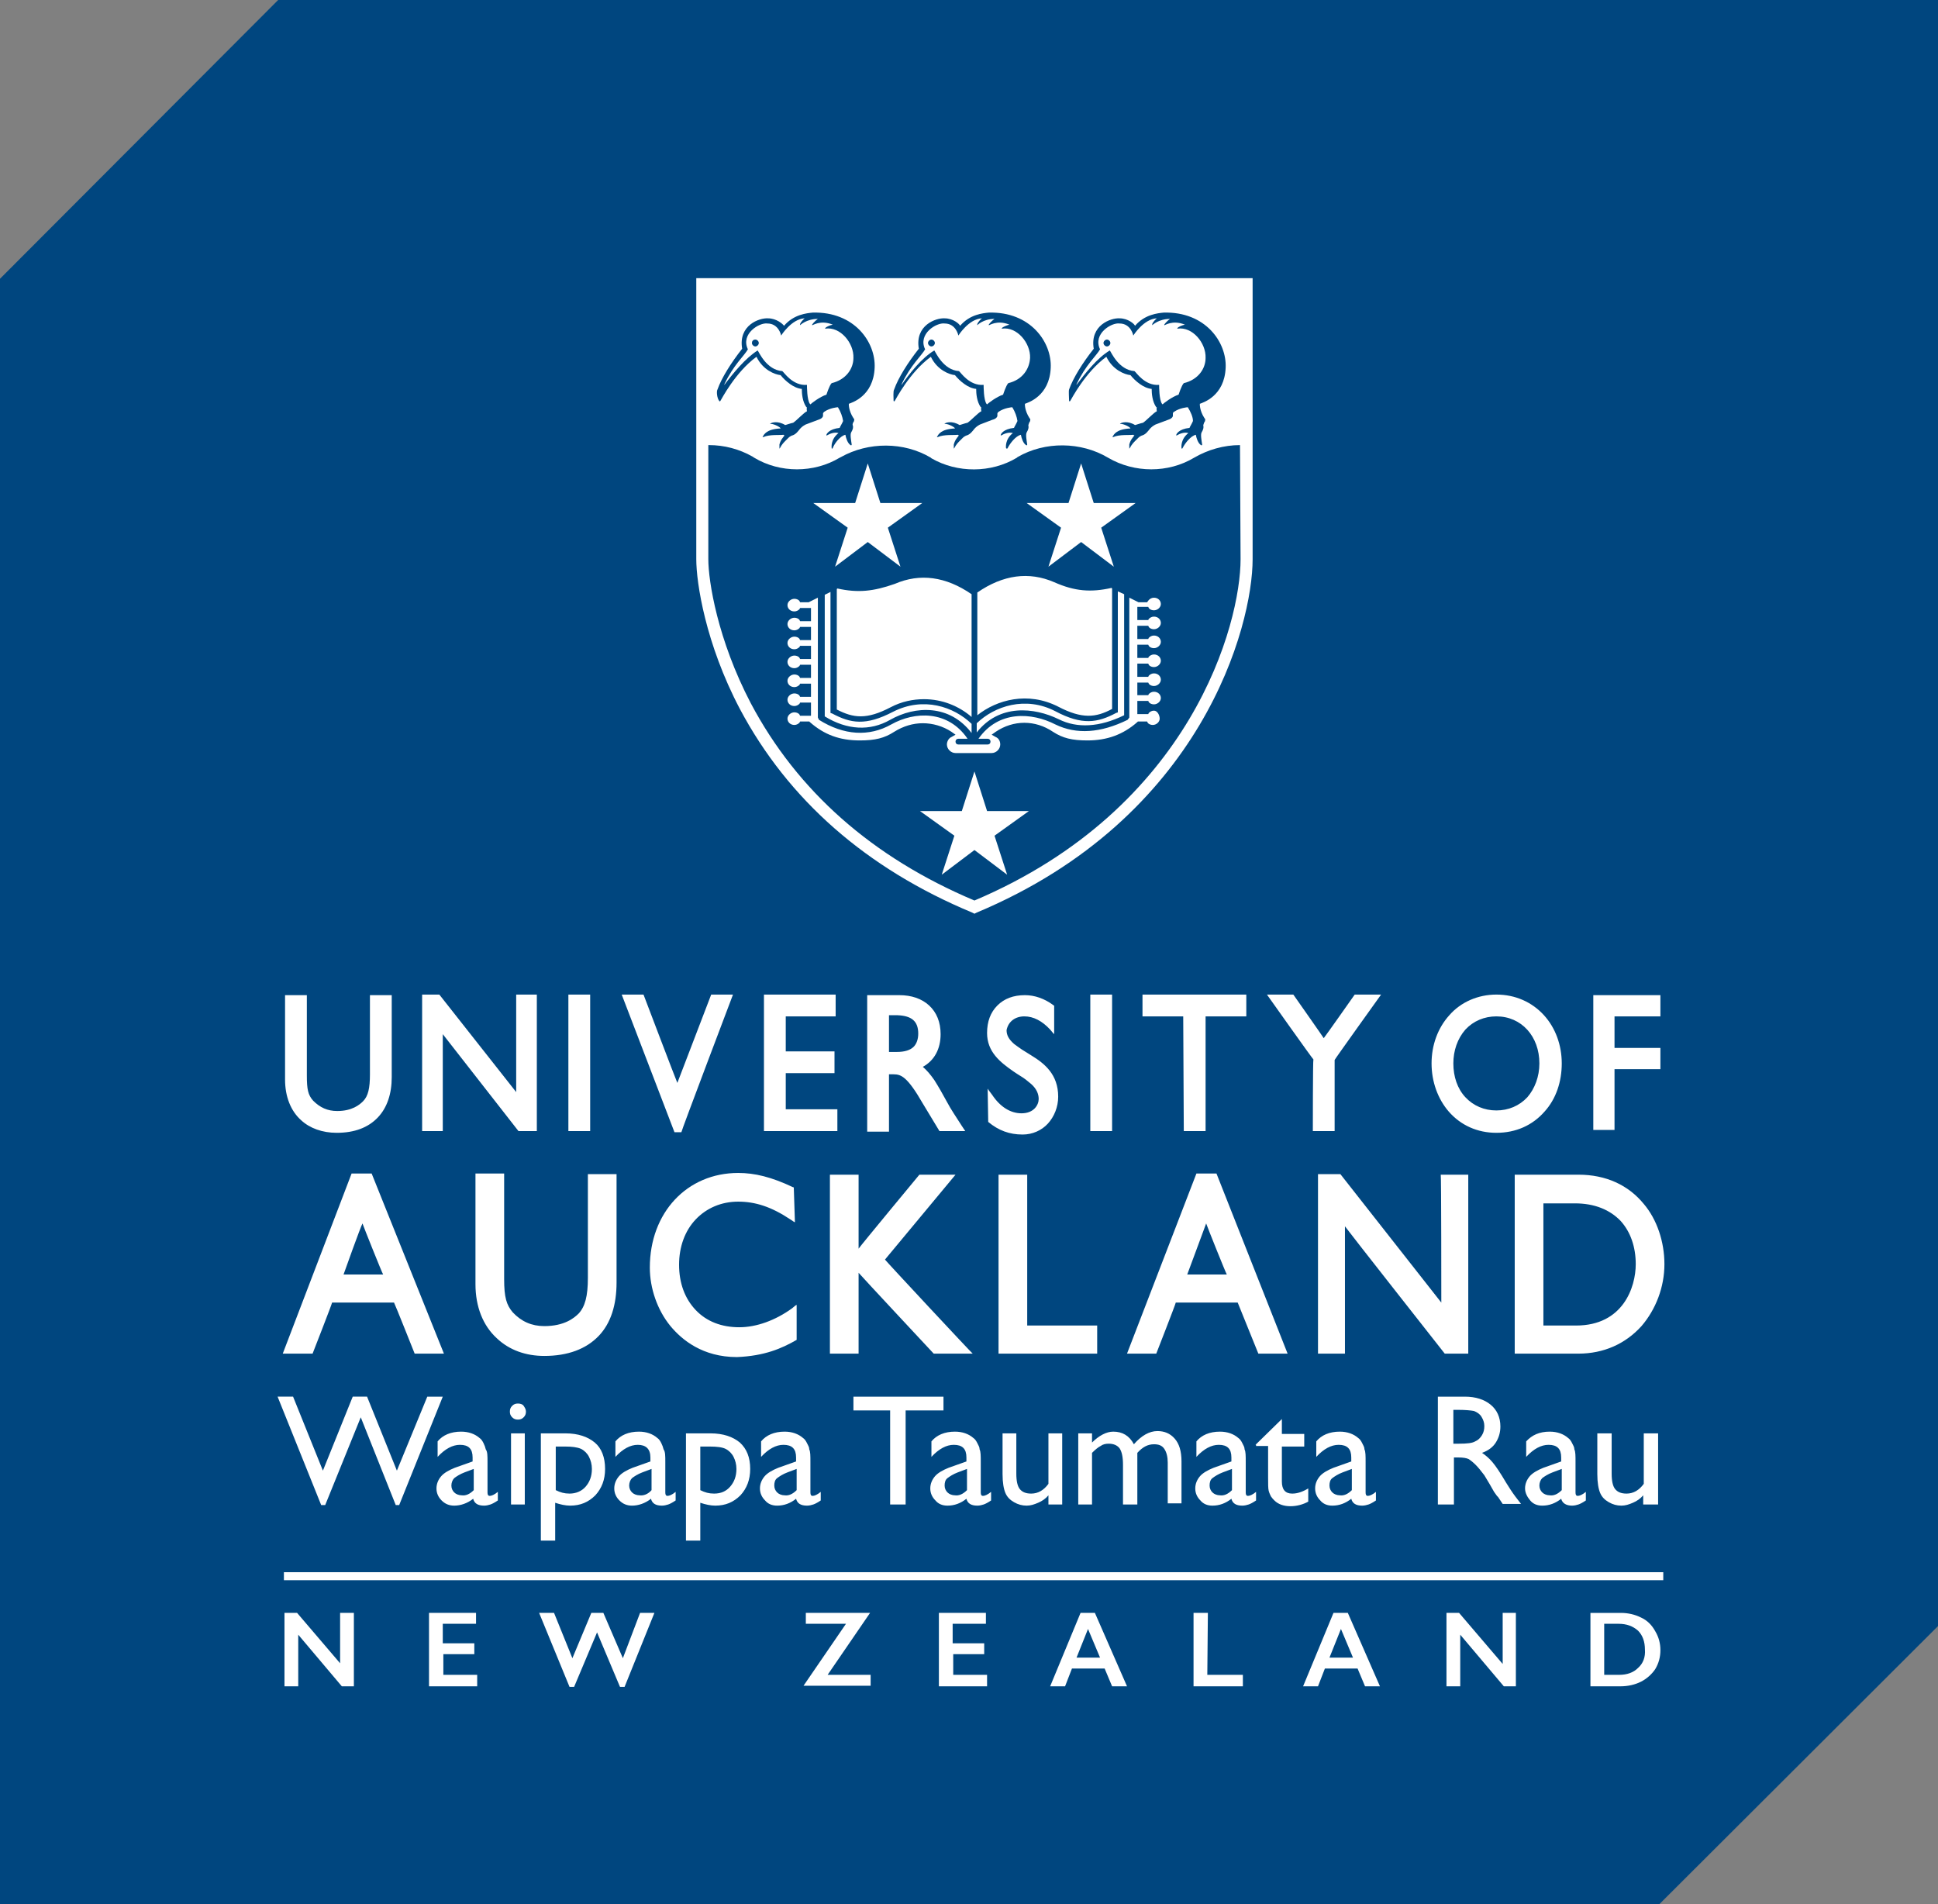<?xml version="1.0" encoding="utf-8"?>
<!-- Generator: Adobe Illustrator 26.3.1, SVG Export Plug-In . SVG Version: 6.00 Build 0)  -->
<svg version="1.1" id="Layer_1" xmlns="http://www.w3.org/2000/svg" xmlns:xlink="http://www.w3.org/1999/xlink" x="0px" y="0px"
	 viewBox="0 0 337.9 332" style="enable-background:new 0 0 337.9 332;" xml:space="preserve">
<rect x="0" y="0" width="337.9" height="332" fill="#808080" stroke="none"/>
<style type="text/css">
	.st0{fill:#00467F;}
	.st1{fill:#FFFFFF;}
	.st2{fill:none;}
</style>
<g>
	<path class="st0" d="M289.3,332H0V48.6L48.5,0h289.4v283.5L289.3,332z"/>
	<path class="st1" d="M145.7,177.2v-3.8h-12.5v23.8H146v-3.8h-9v-6.3h8.5v-3.8H137v-6.1L145.7,177.2z M58.7,197.5
		c3.1,0,5.5-0.9,7.2-2.7c1.6-1.7,2.4-4.1,2.4-7v-14.3h-3.8v13.8c0,2.4-0.3,3.8-1.2,4.7c-0.6,0.6-1.9,1.7-4.5,1.7
		c-1.7,0-3-0.6-4.2-1.8c-0.9-1-1.1-2-1.1-4.4v-14l-3.8,0v14.7c0,3,1,5.5,2.8,7.1C54,196.7,56.2,197.5,58.7,197.5z M93.6,197.2v-23.8
		H90v17l-13.4-17h-3v23.8h3.6v-16.9c0.3,0.4,13.2,16.9,13.2,16.9L93.6,197.2L93.6,197.2z M127.8,173.4H124c0,0-5.7,14.9-5.9,15.4
		c-0.2-0.4-5.9-15.4-5.9-15.4h-3.8l9.2,24l1.2,0C118.7,197.4,127.8,173.4,127.8,173.4z M163.8,197.2h4.5l-0.6-0.9
		c-1.2-1.9-1.8-2.7-2.6-4.2c-0.7-1.3-1.5-2.7-2.2-3.8c-0.7-1-1.3-1.7-2-2.3c2-1.1,3.1-3.1,3.1-5.7c0-2.1-0.7-3.8-2-5
		c-1.3-1.2-3.1-1.8-5.2-1.8h-5.6v23.8l3.8,0v-10h0.8c1.3,0,2.4,0.4,5.1,5.1L163.8,197.2z M160.1,180.2c0,1-0.3,1.8-0.8,2.3
		c-0.6,0.6-1.6,0.9-2.9,0.9H155v-6.4h1.5C158.9,177.1,160.1,178,160.1,180.2L160.1,180.2L160.1,180.2z M178.6,177.2
		c1.6,0,3.1,0.8,4.5,2.3l0.5,0.6l0.2,0.2v-5l-0.1,0l-0.1-0.1c-1.5-1.1-3.2-1.7-4.9-1.7c-2,0-3.6,0.6-4.8,1.8
		c-1.2,1.2-1.8,2.8-1.8,4.8c0,3.3,2.3,5.1,4.6,6.7l0.6,0.4l1.1,0.7c0.6,0.4,1,0.8,1.4,1.1c0.9,0.8,1.3,1.7,1.3,2.6
		c0,1-0.8,2.5-3,2.5c-1.9,0-3.7-1.1-5.1-3.2l-0.6-0.8l-0.2-0.3l0.1,5.8l0,0c1.8,1.5,3.7,2.2,6,2.2c1.7,0,3.3-0.7,4.4-1.9
		c1.1-1.2,1.8-2.9,1.8-4.7c0-3.9-2.4-5.8-4.7-7.2l-1.6-1c-0.6-0.4-1-0.7-1.4-1c-0.9-0.8-1.3-1.5-1.3-2.4
		C175.8,178.1,177,177.2,178.6,177.2L178.6,177.2z M228.9,197.2h3.8v-12.4c0-0.1,8.1-11.4,8.1-11.4h-4.6c0,0-5.2,7.4-5.4,7.6
		c-0.1-0.2-5.3-7.6-5.3-7.6l-4.6,0c0,0,8,11.3,8.1,11.3C228.9,184.8,228.9,197.2,228.9,197.2L228.9,197.2z M99.1,173.4h3.8v23.8
		h-3.8V173.4z M190.1,173.4h3.8v23.8h-3.8V173.4z M206.4,197.2h3.8v-20h7.1v-3.8h-18.1v3.8h7.1L206.4,197.2z M281.5,186.4h8v-3.7h-8
		v-5.5h8v-3.7h-11.7v23.5h3.7V186.4z M260.9,197.5c3.4,0,6.3-1.3,8.4-3.7c2-2.2,3-5.2,3-8.4c0-3.2-1.1-6.2-3.1-8.4
		c-2.1-2.3-5-3.6-8.3-3.6c-3.2,0-6.2,1.3-8.2,3.6c-2,2.2-3.1,5.2-3.1,8.4c0,3.2,1.1,6.2,3,8.4C254.7,196.2,257.6,197.5,260.9,197.5z
		 M255.5,179.5c1.4-1.5,3.3-2.3,5.4-2.3c4.4,0,7.5,3.5,7.5,8.2c0,2.3-0.8,4.4-2.1,5.9c-1.4,1.5-3.3,2.3-5.4,2.3
		c-2.1,0-4-0.8-5.4-2.3c-1.4-1.5-2.1-3.6-2.1-5.9C253.4,183.2,254.1,181.1,255.5,179.5L255.5,179.5z M212.1,204.6h-3.5L196.5,236
		h5.1c0,0,3.4-8.7,3.4-8.9h10.8l3.6,8.9h5.1L212.1,204.6z M207,222.2c0.1-0.3,3.1-8.3,3.3-8.9c0.2,0.6,3.4,8.6,3.6,8.9H207z
		 M191.4,231.1h-12.3v-26.3h-5V236h17.2V231.1z M57.9,227.1h10.8c0.1,0.1,3.6,8.9,3.6,8.9h5.1l-12.6-31.4h-3.5L49.3,236h5.2
		C54.5,236,57.9,227.3,57.9,227.1L57.9,227.1z M63.2,213.3c0.2,0.6,3.4,8.6,3.6,8.9h-6.9C60,221.9,62.9,213.8,63.2,213.3z
		 M138.9,233.6v-6.1l-0.2,0.1l-0.6,0.5c-2.9,2.1-6.2,3.3-9.2,3.3c-3.1,0-5.7-1-7.6-3c-1.9-2-2.9-4.7-2.9-7.9c0-3.1,1-5.9,2.9-7.9
		c1.9-2,4.5-3.1,7.4-3.1c3,0,5.8,0.9,9.1,3.1l0.6,0.4l0.2,0.1l-0.2-6.1l-0.1,0c-3.8-1.8-6.7-2.5-9.6-2.5c-8.9,0-15.4,6.9-15.4,16.5
		c0,3.6,1.3,7.4,3.6,10.2c2,2.4,5.6,5.4,11.6,5.4C133.3,236.4,136.3,235.1,138.9,233.6L138.9,233.6L138.9,233.6z M154.3,219.6
		l12.3-14.8h-6.3c0,0-10.2,12.3-10.6,12.9v-12.9h-5V236h5v-14.1c0.4,0.5,13.1,14.1,13.1,14.1h6.8C169.5,236,154.4,219.8,154.3,219.6
		z M286.6,209.9c-2.7-3.3-6.6-5.1-11.4-5.1h-11.1V236h11.1c4.4,0,8.2-1.7,11-4.8c2.5-2.9,4-6.8,4-10.8
		C290.2,216.5,288.9,212.6,286.6,209.9L286.6,209.9z M274.8,231.1h-5.7v-21.3h5.5c3.4,0,6.1,1.1,8,3.1c1.7,1.9,2.6,4.5,2.6,7.5
		C285.2,224.4,283,231.1,274.8,231.1L274.8,231.1z M94.9,236.4c4.1,0,7.3-1.2,9.5-3.5c2.1-2.2,3.1-5.4,3.1-9.3v-18.9h-5v18.1
		c0,3.2-0.5,5-1.6,6.2c-0.8,0.8-2.5,2.2-6,2.2c-2.2,0-4-0.8-5.5-2.4c-1.1-1.3-1.5-2.6-1.5-5.8v-18.4l-5,0v19.3
		c0,3.9,1.3,7.2,3.7,9.4C88.8,235.4,91.7,236.4,94.9,236.4z M251.3,227.1l-17.6-22.4l-3.9,0V236h4.7v-22.2
		c0.4,0.6,17.4,22.2,17.4,22.2h4.1v-31.2h-4.8C251.3,204.8,251.3,226.4,251.3,227.1z M49.5,274.1H290v1.4H49.5V274.1z"/>
	<path class="st2" d="M169.8,158.4c-18.3-7.7-31.8-19.5-40.1-35.2c-6-11.3-7.6-21.8-7.6-25.8V49.2h95.6v48.2
		c0,11.4-8.6,44.6-47.6,61l-0.1,0.1L169.8,158.4z"/>
	<path class="st1" d="M145.6,98.8l5.7-4.3l5.7,4.3l-2.2-6.8l6-4.3h-7.3l-2.2-6.9l-2.2,6.9h-7.3l6,4.3L145.6,98.8z M182.8,98.8
		l5.7-4.3l5.7,4.3l-2.2-6.8l6-4.3h-7.3l-2.2-6.9l-2.2,6.9H179l6,4.3L182.8,98.8z M172.1,141.4l-2.2-6.9l-2.2,6.9h-7.3l6,4.3
		l-2.2,6.8l5.7-4.3l5.7,4.3l-2.2-6.8l6-4.3H172.1z M201.2,123.9c-0.4,0-0.7,0.2-0.9,0.4l-0.1,0.2h-1.9v-2.3h1.9l0.1,0.2
		c0.2,0.3,0.6,0.4,0.9,0.4c0.6,0,1.2-0.5,1.2-1.1c0-0.6-0.5-1.1-1.2-1.1c-0.4,0-0.7,0.2-0.9,0.4l-0.1,0.2h-1.9V119h1.9l0.1,0.2
		c0.2,0.3,0.6,0.4,0.9,0.4c0.6,0,1.2-0.5,1.2-1.1s-0.5-1.1-1.2-1.1c-0.4,0-0.7,0.2-0.9,0.4l-0.1,0.2h-1.9v-2.3h1.9l0.1,0.2
		c0.2,0.3,0.6,0.4,0.9,0.4c0.6,0,1.2-0.5,1.2-1.1c0-0.6-0.5-1.1-1.2-1.1c-0.4,0-0.7,0.2-0.9,0.4l-0.1,0.2h-1.9v-2.3h1.9l0.1,0.2
		c0.2,0.3,0.6,0.4,0.9,0.4c0.6,0,1.2-0.5,1.2-1.1c0-0.6-0.5-1.1-1.2-1.1c-0.4,0-0.7,0.2-0.9,0.4l-0.1,0.2h-1.9v-2.3h1.9l0.1,0.2
		c0.2,0.3,0.6,0.4,0.9,0.4c0.6,0,1.2-0.5,1.2-1.1s-0.5-1.1-1.2-1.1c-0.4,0-0.7,0.2-0.9,0.4l-0.1,0.2h-1.9v-2.3h1.9l0.1,0.2
		c0.2,0.3,0.6,0.4,0.9,0.4c0.6,0,1.2-0.5,1.2-1.1c0-0.6-0.5-1.1-1.2-1.1c-0.4,0-0.7,0.2-0.9,0.4L200,105l-1.5,0l-1.6-0.8v20.9
		l-0.3,0.4c-4.7,2.3-8.9,2.6-12.6,0.8c-4.1-2.1-9.9-2.5-13.4,2.5h1.6c0.3,0,0.5,0.2,0.5,0.5s-0.2,0.5-0.5,0.5h-5.1
		c-0.3,0-0.5-0.2-0.5-0.5s0.2-0.5,0.5-0.5h1.6c-3.4-5-9.2-4.8-13.3-2.5c-3.9,2.2-8.3,1.9-12.6-0.8l-0.2-0.4v-20.9l-1.6,0.8l-1.5,0
		l-0.1-0.2c-0.2-0.3-0.6-0.4-0.9-0.4c-0.6,0-1.2,0.5-1.2,1.1c0,0.6,0.5,1.1,1.2,1.1c0.4,0,0.7-0.2,0.9-0.4l0.1-0.2h1.9v2.3h-1.9
		l-0.1-0.2c-0.2-0.3-0.6-0.4-0.9-0.4c-0.6,0-1.2,0.5-1.2,1.1c0,0.6,0.5,1.1,1.2,1.1c0.4,0,0.7-0.2,0.9-0.4l0.1-0.2h1.9v2.3h-1.9
		l-0.1-0.2c-0.2-0.3-0.6-0.4-0.9-0.4c-0.6,0-1.2,0.5-1.2,1.1s0.5,1.1,1.2,1.1c0.4,0,0.7-0.2,0.9-0.4l0.1-0.2h1.9v2.3h-1.9l-0.1-0.2
		c-0.2-0.3-0.6-0.4-0.9-0.4c-0.6,0-1.2,0.5-1.2,1.1s0.5,1.1,1.2,1.1c0.4,0,0.7-0.2,0.9-0.4l0.1-0.2h1.9v2.3h-1.9l-0.1-0.2
		c-0.2-0.3-0.6-0.4-0.9-0.4c-0.6,0-1.2,0.5-1.2,1.1c0,0.6,0.5,1.1,1.2,1.1c0.4,0,0.7-0.2,0.9-0.4l0.1-0.2h1.9v2.3h-1.9l-0.1-0.2
		c-0.2-0.3-0.6-0.4-0.9-0.4c-0.6,0-1.2,0.5-1.2,1.1s0.5,1.1,1.2,1.1c0.4,0,0.7-0.2,0.9-0.4l0.1-0.2h1.9v2.3h-1.9l-0.1-0.2
		c-0.2-0.3-0.6-0.4-0.9-0.4c-0.6,0-1.2,0.5-1.2,1.1s0.5,1.1,1.2,1.1c0.4,0,0.7-0.2,0.9-0.4l0.1-0.2h1.6l0.1,0.1
		c2.5,2.2,5.2,3.2,8.7,3.2c2.7,0,4.3-0.4,6-1.5c1.6-1,3.3-1.5,5-1.5s3.5,0.5,5,1.5l0.7,0.5l-0.7,0.4c-0.5,0.2-0.8,0.8-0.8,1.3
		c0,0.8,0.7,1.5,1.5,1.5h6.3c0.8,0,1.5-0.7,1.5-1.5c0-0.6-0.3-1.1-0.8-1.3l-0.7-0.4l0.7-0.5c3.1-2.1,6.9-2.1,10,0
		c1.7,1.1,3.3,1.5,6,1.5c3.4,0,6.2-1,8.7-3.2l0.1-0.1h1.6l0.1,0.2c0.2,0.3,0.6,0.4,0.9,0.4c0.6,0,1.2-0.5,1.2-1.1
		S201.8,123.9,201.2,123.9L201.2,123.9z"/>
	<path class="st1" d="M143.8,103.7v21.2c3.9,2.4,7.9,2.6,11.4,0.6c4.4-2.5,10.4-2.7,14.2,2.3v-1.6c-3.1-3-8.4-4.8-13.7-2.1
		c-4.8,2.5-7.4,2-10.6,0.3l-0.3-0.1v-21.1L143.8,103.7z M184.6,125.4c3.2,1.6,7.1,1.4,11.4-0.7v-21.1l-1.1-0.5v21.1l-0.3,0.1
		c-3.2,1.7-5.9,2.2-10.6-0.3c-5.2-2.7-10.6-0.9-13.7,2.1v1.6C174.2,122.7,180.3,123.3,184.6,125.4z"/>
	<path class="st1" d="M146,102.6l-0.1,0.1v21c2.9,1.5,5.2,1.8,9.4-0.4c1.9-1,3.9-1.4,5.8-1.4c3.2,0,6.1,1.2,8.3,3.1v-21.4
		c-4.5-3.1-9-3.7-13.4-1.8C152.3,103.1,149.6,103.4,146,102.6z M184.5,123.2c4.2,2.2,6.6,1.9,9.4,0.4v-21l-0.1-0.1
		c-3.6,0.8-6.4,0.6-10-1c-4.4-1.9-8.9-1.3-13.4,1.8v21.4C173.8,122,179.2,120.5,184.5,123.2z M193.5,61.1c0.2,0.2,1.5,3.4,4.3,3.6
		c0.3,0.2,1.8,2.6,4.3,2.4c0,0.3,0,2.6,0.5,3.3l0.1,0.1c0-0.1,0,0,0,0c0.2-0.2,1.6-1.3,2.8-1.7c0,0,0.5-1.6,0.9-2
		c2.5-0.6,3.8-2.5,3.8-4.4c0.1-2.6-2.3-5.5-4.9-5.1c0,0-0.1,0,0-0.1c0.1-0.2,0.8-0.5,1.3-0.6c-2.2-0.9-3.6,0.2-3.6,0.1l0-0.1
		c0,0,0.3-0.5,1-1c-2,0-3.1,1.1-3.1,1.1l0-0.2c0,0,0.1-0.4,0.8-1c-2.3,0.1-4.1,3-4.1,3s-0.4-2.1-2.4-2.1c-1.4-0.2-4.7,1.8-3.4,4.5
		c-0.6,1.1-2.5,2.7-4.1,6.1c0,0.1,0,0.1,0,0.1C189.2,65.1,191.3,62.4,193.5,61.1L193.5,61.1z M193,59.2c0.3,0,0.6,0.3,0.6,0.6
		c0,0.3-0.3,0.6-0.6,0.6c-0.3,0-0.6-0.3-0.6-0.6l0,0C192.4,59.5,192.7,59.2,193,59.2z M162.9,61.1c0.2,0.2,1.5,3.4,4.3,3.6
		c0.3,0.2,1.8,2.6,4.3,2.4c0,0.3,0,2.6,0.5,3.3l0.1,0.1c0-0.1,0,0,0,0c0.2-0.2,1.6-1.3,2.8-1.7c0,0,0.5-1.6,0.9-2
		c2.5-0.6,3.7-2.5,3.8-4.4c0.1-2.6-2.3-5.5-4.9-5.1c0,0-0.1,0,0-0.1c0.1-0.2,0.9-0.5,1.3-0.6c-2.2-0.9-3.6,0.2-3.6,0.1l0-0.1
		c0,0,0.3-0.5,1-1c-2,0-3,1.1-3,1.1l0-0.2c0,0,0.1-0.4,0.8-1c-2.3,0.1-4.1,3-4.1,3s-0.4-2.1-2.4-2.1c-1.4-0.2-4.7,1.8-3.4,4.5
		c-0.6,1.1-2.5,2.7-4.1,6.1c0,0.1,0,0.1,0,0.1C158.6,65.1,160.7,62.4,162.9,61.1L162.9,61.1z M162.4,59.2c0.3,0,0.6,0.3,0.6,0.6
		s-0.3,0.6-0.6,0.6c-0.3,0-0.6-0.3-0.6-0.6C161.8,59.5,162.1,59.2,162.4,59.2z"/>
	<path class="st1" d="M121.4,48.5v49c0,4.1,1.6,14.7,7.6,26.1c8.4,15.8,22,27.8,40.5,35.5l0.4,0.2l0.4-0.2
		c39.4-16.5,48.1-50.1,48.1-61.6v-49H121.4L121.4,48.5z M186.4,67.9c0.7-2,2.4-4.7,4.3-7.1c-0.7-4.1,3-5.4,4.5-5.3
		c1.5,0,2.6,1,2.7,1.3c1.7-2,4-2.2,5-2.3c7.3-0.2,11,5.2,10.8,9.6c-0.2,5-4,6.1-4.5,6.3c0,0-0.1,1.1,0.8,2.5
		c0.1,0.1,0.2,0.2,0.1,0.5c0,0.1-0.2,0.3-0.2,0.4c0,0.1-0.1,0.2-0.1,0.4c0.1,0.3,0,0.7-0.3,1.2c-0.2,0.4,0,1.4,0.1,2.1
		c0,0.1-0.1,0.2-0.2,0.1c-0.5-0.3-0.8-1.2-0.9-1.8c-0.9,0.2-1.9,1.5-2.3,2.3c0,0.1-0.2,0.2-0.2,0c0-0.1-0.2-1.5,1.2-2.6
		c-0.7-0.2-1.5,0.1-2,0.4c0,0-0.2,0.1-0.1-0.1c0-0.1,0.4-1,2.3-1.2c0-0.1,0.4-0.7,0.6-1.2c0-0.7-0.4-1.6-0.9-2.4
		c-0.1,0-1.4,0.1-2.4,0.8c-0.1,0-0.2,0.2-0.2,0.3v0.4c0,0.1-0.1,0.4-0.6,0.6c0,0-1.6,0.6-2.4,0.9c0,0-0.7,0.3-1.2,1
		c-0.1,0.1-0.5,0.7-1.1,0.9c-0.1,0-0.5,0.2-0.7,0.4c-0.2,0.2-0.4,0.4-0.6,0.6s-0.6,0.6-0.9,1.2c-0.1,0.1-0.1,0.2-0.1,0
		c0-0.3,0-0.6,0-0.6c0.2-0.8,0.6-1.2,0.9-1.6c-0.1,0-0.1,0-0.2-0.1c-0.6,0.1-2.4-0.1-3.5,0.4c-0.1,0-0.2,0-0.1-0.1
		c0.2-0.3,0.6-1.3,3.1-1.4c0-0.2-1.1-0.8-1.7-0.8c-0.2,0-0.1-0.1,0-0.1c0.1-0.1,1.2-0.5,2.5,0.3c0.1,0,0.9-0.3,1.4-0.4
		c0.6-0.4,1.9-1.8,2.4-2c0-0.1-0.1-0.4,0-0.7l-0.1,0c-0.7-1-0.8-2.4-0.8-3.2c-1.4-0.1-2.9-1.4-3.7-2.4c-1-0.1-3.1-0.9-4.2-3.2
		c-3.7,2.7-6.1,7.4-6.3,7.7c-0.1,0.1-0.1,0.1-0.2,0C186.4,69.4,186.3,68.2,186.4,67.9L186.4,67.9z M155.9,67.9
		c0.7-2,2.4-4.7,4.3-7.1c-0.7-4.1,3-5.4,4.5-5.3c1.5,0,2.6,1,2.7,1.3c1.7-2,4-2.2,5-2.3c7.3-0.2,11,5.2,10.8,9.6
		c-0.2,5-4,6.1-4.5,6.3c0,0-0.1,1.1,0.8,2.5c0.1,0.1,0.2,0.2,0.1,0.5c0,0.1-0.2,0.3-0.2,0.4c0,0.1-0.1,0.2-0.1,0.4
		c0.1,0.3,0,0.7-0.3,1.2c-0.2,0.4,0,1.4,0.1,2.1c0,0.1-0.1,0.2-0.2,0.1c-0.5-0.3-0.8-1.2-0.9-1.8c-0.9,0.2-1.9,1.5-2.3,2.3
		c0,0.1-0.2,0.2-0.3,0c0-0.1-0.2-1.5,1.2-2.6c-0.7-0.2-1.5,0.1-2,0.4c0,0-0.2,0.1-0.1-0.1c0-0.1,0.4-1,2.3-1.2
		c0-0.1,0.4-0.7,0.6-1.2c-0.1-0.7-0.4-1.6-0.9-2.4c-0.1,0-1.4,0.1-2.4,0.8c-0.1,0.1-0.2,0.2-0.2,0.3v0.4c0,0.1-0.1,0.4-0.6,0.6
		c-0.1,0-1.6,0.6-2.4,0.9c0,0-0.7,0.3-1.2,1c-0.1,0.1-0.5,0.7-1.1,0.9c-0.1,0-0.5,0.2-0.7,0.4c-0.2,0.2-0.4,0.4-0.6,0.6
		s-0.6,0.6-0.9,1.2c-0.1,0.1-0.1,0.2-0.1,0c0-0.3,0-0.6,0-0.6c0.2-0.8,0.6-1.2,0.9-1.6c-0.1,0-0.1,0-0.2-0.1
		c-0.6,0.1-2.4-0.1-3.5,0.4c-0.1,0-0.2,0-0.1-0.1c0.2-0.3,0.6-1.3,3.1-1.4c0-0.2-1.1-0.8-1.7-0.8c-0.2,0-0.1-0.1,0-0.1
		c0.1-0.1,1.2-0.5,2.5,0.3c0.1,0,0.9-0.3,1.4-0.4c0.6-0.4,1.9-1.8,2.4-2c0-0.1-0.1-0.4,0-0.7l-0.1,0c-0.7-1-0.8-2.4-0.8-3.2
		c-1.4-0.1-2.9-1.4-3.7-2.4c-1-0.1-3.1-0.9-4.2-3.2c-3.7,2.7-6.1,7.4-6.3,7.7c-0.1,0.1-0.1,0.1-0.2,0
		C155.8,69.4,155.7,68.2,155.9,67.9L155.9,67.9z M125.1,67.9c0.7-2,2.4-4.7,4.3-7.1c-0.7-4.1,3-5.4,4.5-5.3c1.5,0,2.6,1,2.8,1.3
		c1.7-2,4-2.2,5-2.3c7.3-0.2,11,5.2,10.8,9.6c-0.2,5-4,6.1-4.5,6.3c0,0-0.1,1.1,0.8,2.5c0.1,0.1,0.2,0.2,0.1,0.5
		c0,0.1-0.2,0.3-0.2,0.4c0,0.1-0.1,0.2,0,0.4c0.1,0.3,0,0.7-0.3,1.2c-0.2,0.4,0,1.4,0.1,2.1c0,0.1-0.1,0.2-0.2,0.1
		c-0.5-0.3-0.8-1.2-0.9-1.8c-0.9,0.2-1.9,1.5-2.2,2.3c0,0.1-0.2,0.2-0.2,0c0-0.1-0.2-1.5,1.2-2.6c-0.7-0.2-1.5,0.1-2,0.4
		c0,0-0.2,0.1-0.1-0.1c0-0.1,0.4-1,2.3-1.2c0-0.1,0.4-0.7,0.6-1.2c-0.1-0.7-0.4-1.6-0.9-2.4c-0.1,0-1.4,0.1-2.4,0.8
		c-0.1,0.1-0.2,0.2-0.2,0.3v0.4c0,0.1-0.1,0.4-0.6,0.6c0,0-1.6,0.6-2.4,0.9c0,0-0.7,0.3-1.2,1c-0.1,0.1-0.5,0.7-1.1,0.9
		c-0.1,0-0.5,0.2-0.7,0.4c-0.2,0.2-0.4,0.4-0.6,0.6s-0.6,0.6-0.9,1.2c-0.1,0.1-0.1,0.2-0.1,0c0-0.3,0-0.6,0-0.6
		c0.2-0.8,0.6-1.2,0.9-1.6c-0.1,0-0.1,0-0.2-0.1c-0.6,0.1-2.4-0.1-3.5,0.4c-0.1,0-0.2,0-0.1-0.1c0.2-0.3,0.6-1.3,3.1-1.4
		c0-0.2-1.1-0.8-1.7-0.8c-0.2,0-0.1-0.1,0-0.1c0.1-0.1,1.2-0.5,2.5,0.3c0.1,0,0.9-0.3,1.4-0.4c0.6-0.4,1.9-1.8,2.4-2
		c0-0.1-0.1-0.4,0-0.7l-0.1,0c-0.7-1-0.8-2.4-0.8-3.2c-1.4-0.1-2.9-1.4-3.7-2.4c-1-0.1-3.1-0.9-4.2-3.2c-3.7,2.7-6.1,7.4-6.3,7.7
		c-0.1,0.1-0.1,0.1-0.2,0C125,69.4,124.9,68.2,125.1,67.9L125.1,67.9z M216.3,97.5c0,11.1-8.4,43.4-46.4,59.5
		c-17.8-7.5-30.9-19.1-39-34.4c-5.8-11.1-7.4-21.3-7.4-25.1V77.6h0.1c2.7,0,5.3,0.7,7.6,2l0.3,0.2c4.5,2.7,10.4,2.7,14.9,0l0.2-0.1
		l0,0c4.8-2.7,11-2.7,15.7,0.1l0.1,0.1c4.5,2.6,10.4,2.6,14.9-0.1l0.1-0.1c4.8-2.8,11.1-2.7,15.8,0.1c4.6,2.7,10.5,2.7,15,0
		c2.4-1.4,5.2-2.2,8-2.2L216.3,97.5L216.3,97.5z"/>
	<path class="st1" d="M132.1,61.1c0.2,0.2,1.5,3.4,4.3,3.6c0.3,0.2,1.8,2.6,4.3,2.4c0,0.3,0,2.6,0.5,3.3l0.1,0.1c0-0.1,0,0,0,0
		c0.2-0.2,1.6-1.3,2.8-1.7c0,0,0.5-1.6,0.9-2c2.5-0.6,3.8-2.5,3.8-4.4c0.1-2.6-2.3-5.5-4.9-5.1c0,0-0.1,0,0-0.1
		c0.1-0.2,0.8-0.5,1.3-0.6c-2.2-0.9-3.6,0.2-3.6,0.1l0-0.1c0,0,0.3-0.5,1-1c-2,0-3.1,1.1-3.1,1.1l0-0.2c0,0,0.1-0.4,0.8-1
		c-2.3,0.1-4.1,3-4.1,3s-0.4-2.1-2.4-2.1c-1.4-0.2-4.7,1.8-3.4,4.5c-0.6,1.1-2.5,2.7-4.1,6.1c0,0.1,0,0.1,0,0.1
		C127.8,65.1,130,62.4,132.1,61.1L132.1,61.1z M131.7,59.2c0.3,0,0.6,0.3,0.6,0.6c0,0.3-0.3,0.6-0.6,0.6c-0.3,0-0.6-0.3-0.6-0.6l0,0
		C131.1,59.5,131.3,59.2,131.7,59.2z"/>
	<g>
		<path class="st1" d="M74.5,243.5h2.7l-7.6,18.9H69l-6.1-15.3l-6.2,15.3H56l-7.6-18.9h2.7l5.2,12.9l5.2-12.9h2.5l5.2,12.9
			L74.5,243.5L74.5,243.5z M85,254.9v5.3c0,0.4,0.1,0.6,0.4,0.6s0.8-0.2,1.4-0.7v1.5c-0.6,0.4-1,0.6-1.3,0.7s-0.7,0.2-1.1,0.2
			c-1.1,0-1.7-0.4-1.9-1.2c-1,0.8-2.2,1.2-3.3,1.2c-0.9,0-1.6-0.3-2.2-0.9s-0.9-1.3-0.9-2.1c0-0.8,0.3-1.5,0.8-2.1s1.4-1.1,2.4-1.5
			l3.1-1.1v-0.7c0-1.5-0.7-2.2-2.2-2.2c-1.3,0-2.6,0.7-3.9,2.1v-2.7c0.9-1.1,2.3-1.7,4.1-1.7c1.3,0,2.4,0.4,3.2,1.1
			c0.3,0.2,0.5,0.5,0.7,0.9c0.2,0.4,0.3,0.7,0.4,1.1C85,253.1,85,253.8,85,254.9L85,254.9z M82.6,259.8v-3.7l-1.6,0.6
			c-0.8,0.3-1.4,0.7-1.8,1c-0.3,0.3-0.5,0.8-0.5,1.3c0,0.5,0.2,0.9,0.5,1.2c0.3,0.3,0.8,0.5,1.3,0.5
			C81.2,260.8,81.9,260.5,82.6,259.8z M90.3,244.7c0.4,0,0.8,0.1,1,0.4s0.4,0.6,0.4,1c0,0.4-0.1,0.7-0.4,1c-0.3,0.3-0.6,0.4-1,0.4
			c-0.4,0-0.7-0.1-1-0.4c-0.3-0.3-0.4-0.6-0.4-1c0-0.4,0.1-0.7,0.4-1S89.9,244.7,90.3,244.7z M89.1,249.9h2.4v12.4h-2.4V249.9z
			 M94.3,268.6v-18.7h4.3c2.2,0,3.9,0.6,5.1,1.6s1.8,2.6,1.8,4.6c0,1.9-0.6,3.4-1.7,4.6c-1.2,1.2-2.6,1.8-4.4,1.8
			c-0.8,0-1.7-0.2-2.6-0.5v6.6L94.3,268.6L94.3,268.6z M98.6,252.2h-1.7v7.6c0.8,0.4,1.5,0.6,2.4,0.6c1.1,0,2.1-0.4,2.8-1.2
			c0.7-0.8,1.1-1.8,1.1-3.1c0-0.8-0.2-1.5-0.5-2.1c-0.3-0.6-0.8-1.1-1.4-1.4C100.6,252.3,99.7,252.2,98.6,252.2L98.6,252.2z
			 M116,254.9v5.3c0,0.4,0.1,0.6,0.4,0.6c0.3,0,0.8-0.2,1.4-0.7v1.5c-0.6,0.4-1,0.6-1.3,0.7s-0.7,0.2-1.1,0.2
			c-1.1,0-1.7-0.4-1.9-1.2c-1,0.8-2.2,1.2-3.3,1.2c-0.9,0-1.6-0.3-2.2-0.9s-0.9-1.3-0.9-2.1c0-0.8,0.3-1.5,0.8-2.1s1.4-1.1,2.4-1.5
			l3.1-1.1v-0.7c0-1.5-0.8-2.2-2.2-2.2c-1.3,0-2.6,0.7-3.9,2.1v-2.7c0.9-1.1,2.3-1.7,4.1-1.7c1.3,0,2.4,0.4,3.2,1.1
			c0.3,0.2,0.5,0.5,0.7,0.9c0.2,0.4,0.3,0.7,0.4,1.1C116,253.1,116,253.8,116,254.9L116,254.9z M113.6,259.8v-3.7l-1.6,0.6
			c-0.8,0.3-1.4,0.7-1.8,1c-0.3,0.3-0.5,0.8-0.5,1.3c0,0.5,0.2,0.9,0.5,1.2c0.3,0.3,0.8,0.5,1.3,0.5
			C112.2,260.8,113,260.5,113.6,259.8z M119.6,268.6v-18.7h4.3c2.2,0,3.9,0.6,5.1,1.6c1.2,1.1,1.8,2.6,1.8,4.6
			c0,1.9-0.6,3.4-1.7,4.6c-1.2,1.2-2.6,1.8-4.4,1.8c-0.8,0-1.7-0.2-2.6-0.5v6.6L119.6,268.6L119.6,268.6z M123.8,252.2h-1.7v7.6
			c0.8,0.4,1.5,0.6,2.4,0.6c1.2,0,2.1-0.4,2.8-1.2c0.7-0.8,1.1-1.8,1.1-3.1c0-0.8-0.2-1.5-0.5-2.1c-0.3-0.6-0.8-1.1-1.4-1.4
			S124.9,252.2,123.8,252.2L123.8,252.2z M141.3,254.9v5.3c0,0.4,0.1,0.6,0.4,0.6s0.8-0.2,1.4-0.7v1.5c-0.6,0.4-1,0.6-1.3,0.7
			s-0.7,0.2-1.1,0.2c-1.1,0-1.7-0.4-1.9-1.2c-1,0.8-2.1,1.2-3.3,1.2c-0.9,0-1.6-0.3-2.1-0.9c-0.6-0.6-0.9-1.3-0.9-2.1
			c0-0.8,0.3-1.5,0.8-2.1s1.4-1.1,2.4-1.5l3.1-1.1v-0.7c0-1.5-0.7-2.2-2.2-2.2c-1.3,0-2.6,0.7-3.9,2.1v-2.7c0.9-1.1,2.3-1.7,4.1-1.7
			c1.3,0,2.4,0.4,3.2,1.1c0.3,0.2,0.5,0.5,0.7,0.9s0.4,0.7,0.4,1.1C141.3,253.1,141.3,253.8,141.3,254.9L141.3,254.9z M138.9,259.8
			v-3.7l-1.6,0.6c-0.8,0.3-1.4,0.7-1.8,1c-0.4,0.3-0.5,0.8-0.5,1.3c0,0.5,0.2,0.9,0.5,1.2s0.8,0.5,1.3,0.5
			C137.5,260.8,138.2,260.5,138.9,259.8z M148.8,243.5h15.7v2.4h-6.6v16.4h-2.7v-16.4h-6.4V243.5z M171,254.9v5.3
			c0,0.4,0.1,0.6,0.4,0.6c0.3,0,0.8-0.2,1.4-0.7v1.5c-0.6,0.4-1,0.6-1.3,0.7s-0.7,0.2-1.1,0.2c-1.1,0-1.7-0.4-1.9-1.2
			c-1,0.8-2.1,1.2-3.3,1.2c-0.9,0-1.6-0.3-2.1-0.9c-0.6-0.6-0.9-1.3-0.9-2.1c0-0.8,0.3-1.5,0.8-2.1s1.4-1.1,2.4-1.5l3.1-1.1v-0.7
			c0-1.5-0.7-2.2-2.2-2.2c-1.3,0-2.6,0.7-3.9,2.1v-2.7c0.9-1.1,2.3-1.7,4.1-1.7c1.3,0,2.4,0.4,3.2,1.1c0.3,0.2,0.5,0.5,0.7,0.9
			s0.4,0.7,0.4,1.1C171,253.1,171,253.8,171,254.9L171,254.9z M168.6,259.8v-3.7l-1.6,0.6c-0.8,0.3-1.4,0.7-1.8,1
			c-0.4,0.3-0.5,0.8-0.5,1.3c0,0.5,0.2,0.9,0.5,1.2s0.8,0.5,1.3,0.5C167.2,260.8,167.9,260.5,168.6,259.8z M182.8,262.3v-1.6
			c-0.5,0.6-1.1,1-1.8,1.3c-0.7,0.3-1.3,0.5-2,0.5c-0.8,0-1.5-0.2-2.2-0.6c-0.7-0.4-1.2-0.9-1.5-1.6c-0.3-0.7-0.5-1.8-0.5-3.3v-7.1
			h2.4v7c0,1.3,0.2,2.2,0.6,2.7c0.4,0.5,1,0.8,2,0.8c1.2,0,2.2-0.6,3-1.7v-8.8h2.4v12.4L182.8,262.3L182.8,262.3z M198.3,253.3v9
			h-2.5v-6.9c0-1.4-0.2-2.3-0.6-2.9c-0.4-0.5-1-0.8-1.9-0.8c-0.5,0-1,0.1-1.4,0.4c-0.4,0.2-0.9,0.6-1.5,1.2v9h-2.4v-12.4h2.4v1.6
			c1.2-1.2,2.5-1.9,3.7-1.9c1.6,0,2.8,0.7,3.6,2.2c1.3-1.5,2.7-2.3,4.1-2.3c1.2,0,2.2,0.4,3,1.3c0.8,0.9,1.2,2.2,1.2,4v7.3h-2.4V255
			c0-1-0.2-1.8-0.6-2.4c-0.4-0.6-1-0.8-1.8-0.8C200.1,251.8,199.2,252.3,198.3,253.3L198.3,253.3z M217.2,254.9v5.3
			c0,0.4,0.1,0.6,0.4,0.6s0.8-0.2,1.4-0.7v1.5c-0.6,0.4-1,0.6-1.3,0.7s-0.7,0.2-1.1,0.2c-1.1,0-1.7-0.4-1.9-1.2
			c-1,0.8-2.1,1.2-3.3,1.2c-0.9,0-1.6-0.3-2.1-0.9c-0.6-0.6-0.9-1.3-0.9-2.1c0-0.8,0.3-1.5,0.8-2.1s1.4-1.1,2.4-1.5l3.1-1.1v-0.7
			c0-1.5-0.7-2.2-2.2-2.2c-1.3,0-2.6,0.7-3.9,2.1v-2.7c0.9-1.1,2.3-1.7,4.1-1.7c1.3,0,2.4,0.4,3.2,1.1c0.3,0.2,0.5,0.5,0.7,0.9
			s0.4,0.7,0.4,1.1C217.2,253.1,217.2,253.8,217.2,254.9L217.2,254.9z M214.8,259.8v-3.7l-1.6,0.6c-0.8,0.3-1.4,0.7-1.8,1
			c-0.4,0.3-0.5,0.8-0.5,1.3c0,0.5,0.2,0.9,0.5,1.2s0.8,0.5,1.3,0.5C213.4,260.8,214.1,260.5,214.8,259.8z M218.9,251.9l4.6-4.5v2.6
			h3.9v2.2h-3.9v6.1c0,1.4,0.6,2.1,1.8,2.1c0.9,0,1.8-0.3,2.8-0.9v2.3c-0.9,0.5-2,0.8-3.1,0.8c-1.1,0-2.1-0.3-2.8-1
			c-0.2-0.2-0.4-0.4-0.6-0.7c-0.1-0.2-0.3-0.6-0.4-1s-0.1-1.2-0.1-2.3v-5.5h-2.1V251.9L218.9,251.9z M238.1,254.9v5.3
			c0,0.4,0.1,0.6,0.4,0.6c0.3,0,0.8-0.2,1.4-0.7v1.5c-0.6,0.4-1,0.6-1.3,0.7s-0.7,0.2-1.1,0.2c-1.1,0-1.7-0.4-1.9-1.2
			c-1,0.8-2.1,1.2-3.3,1.2c-0.9,0-1.6-0.3-2.1-0.9c-0.6-0.6-0.9-1.3-0.9-2.1c0-0.8,0.3-1.5,0.8-2.1s1.4-1.1,2.4-1.5l3.1-1.1v-0.7
			c0-1.5-0.7-2.2-2.2-2.2c-1.3,0-2.6,0.7-3.9,2.1v-2.7c0.9-1.1,2.3-1.7,4.1-1.7c1.3,0,2.4,0.4,3.2,1.1c0.3,0.2,0.5,0.5,0.7,0.9
			c0.2,0.4,0.4,0.7,0.4,1.1C238.1,253.1,238.1,253.8,238.1,254.9L238.1,254.9z M235.7,259.8v-3.7l-1.6,0.6c-0.8,0.3-1.4,0.7-1.8,1
			c-0.4,0.3-0.5,0.8-0.5,1.3c0,0.5,0.2,0.9,0.5,1.2s0.8,0.5,1.3,0.5C234.3,260.8,235,260.5,235.7,259.8z M250.7,262.3v-18.8h4.7
			c1.9,0,3.4,0.5,4.5,1.4c1.1,0.9,1.7,2.2,1.7,3.8c0,1.1-0.3,2-0.8,2.8c-0.5,0.8-1.3,1.4-2.4,1.8c0.6,0.4,1.2,0.9,1.8,1.6
			c0.6,0.7,1.4,1.9,2.4,3.6c0.5,0.8,1,1.6,1.6,2.4l1,1.3H262l-0.8-1.2c0,0-0.1-0.1-0.2-0.2l-0.5-0.7l-0.8-1.4l-0.9-1.5
			c-0.6-0.8-1.1-1.4-1.5-1.8c-0.5-0.5-0.9-0.8-1.2-1c-0.4-0.2-1-0.3-1.9-0.3h-0.7v8.2L250.7,262.3L250.7,262.3z M254.2,245.8h-0.8
			v5.9h1c1.4,0,2.3-0.1,2.8-0.4c0.5-0.2,0.9-0.6,1.2-1.1c0.3-0.5,0.4-1,0.4-1.6c0-0.6-0.2-1.1-0.5-1.6s-0.8-0.8-1.3-1
			C256.5,245.9,255.5,245.8,254.2,245.8L254.2,245.8z M274.7,254.9v5.3c0,0.4,0.1,0.6,0.4,0.6s0.8-0.2,1.4-0.7v1.5
			c-0.6,0.4-1,0.6-1.3,0.7s-0.7,0.2-1.1,0.2c-1,0-1.7-0.4-1.9-1.2c-1,0.8-2.1,1.2-3.3,1.2c-0.9,0-1.6-0.3-2.1-0.9s-0.9-1.3-0.9-2.1
			c0-0.8,0.3-1.5,0.8-2.1s1.4-1.1,2.4-1.5l3.1-1.1v-0.7c0-1.5-0.7-2.2-2.2-2.2c-1.3,0-2.6,0.7-3.9,2.1v-2.7c1-1.1,2.3-1.7,4.1-1.7
			c1.3,0,2.4,0.4,3.2,1.1c0.3,0.2,0.5,0.5,0.7,0.9c0.2,0.4,0.4,0.7,0.4,1.1C274.7,253.1,274.7,253.8,274.7,254.9L274.7,254.9z
			 M272.3,259.8v-3.7l-1.6,0.6c-0.8,0.3-1.4,0.7-1.8,1c-0.3,0.3-0.5,0.8-0.5,1.3c0,0.5,0.2,0.9,0.5,1.2s0.8,0.5,1.3,0.5
			C270.9,260.8,271.6,260.5,272.3,259.8z M286.5,262.3v-1.6c-0.5,0.6-1.1,1-1.8,1.3c-0.7,0.3-1.3,0.5-2,0.5c-0.8,0-1.5-0.2-2.2-0.6
			c-0.7-0.4-1.2-0.9-1.5-1.6c-0.3-0.7-0.5-1.8-0.5-3.3v-7.1h2.5v7c0,1.3,0.2,2.2,0.6,2.7c0.4,0.5,1,0.8,2,0.8c1.2,0,2.2-0.6,3-1.7
			v-8.8h2.5v12.4L286.5,262.3L286.5,262.3z"/>
	</g>
	<g>
		<path class="st1" d="M59.4,290.1l-7.6-8.9h-2.2v12.8h2.4v-9l7.6,9h2.1v-12.8h-2.4V290.1z M77.2,288.4h5.5v-1.9h-5.5v-3.4h5.8v-1.9
			h-8.2v12.8h8.4V292h-5.9V288.4z M108.6,289.1l-3.4-7.9h-2.1l-3.3,7.9l-3.2-7.9h-2.6l5.3,12.9h0.8l4-9.5l4,9.5h0.8l5.2-12.9h-2.5
			L108.6,289.1z M151.7,281.2h-11.2v1.9h7l-7.4,10.8h11.7V292h-7.5L151.7,281.2z M166.1,288.4h5.5v-1.9h-5.5v-3.4h5.8v-1.9h-8.2
			v12.8h8.4V292h-5.9V288.4z M188.4,281.2l-5.3,12.8h2.6l1.2-3.1h5.7l1.3,3.1h2.6l-5.6-12.8H188.4L188.4,281.2z M187.7,289l2-5
			l2.1,5H187.7z M210.6,281.2h-2.5v12.8h8.6V292h-6.2L210.6,281.2z M232.5,281.2l-5.3,12.8h2.6l1.2-3.1h5.7l1.3,3.1h2.6l-5.6-12.8
			H232.5z M231.8,289l2-5l2.1,5H231.8z M262,290.1l-7.6-8.9h-2.2v12.8h2.4v-9l7.6,9h2.1v-12.8H262V290.1z M286.1,282
			c-1-0.5-2.2-0.8-3.5-0.8h-5.3v12.8h5.2c1.4,0,2.6-0.3,3.6-0.8s1.9-1.3,2.5-2.2c0.6-1,0.9-2.1,0.9-3.3c0-1.2-0.3-2.3-0.9-3.3
			C288,283.3,287.2,282.5,286.1,282L286.1,282z M285.6,290.8c-0.8,0.8-1.9,1.2-3.3,1.2h-2.6v-8.9h2.5c1.4,0,2.5,0.4,3.4,1.2
			c0.8,0.8,1.2,1.9,1.2,3.3C286.9,288.9,286.5,290,285.6,290.8L285.6,290.8z"/>
	</g>
</g>
</svg>
